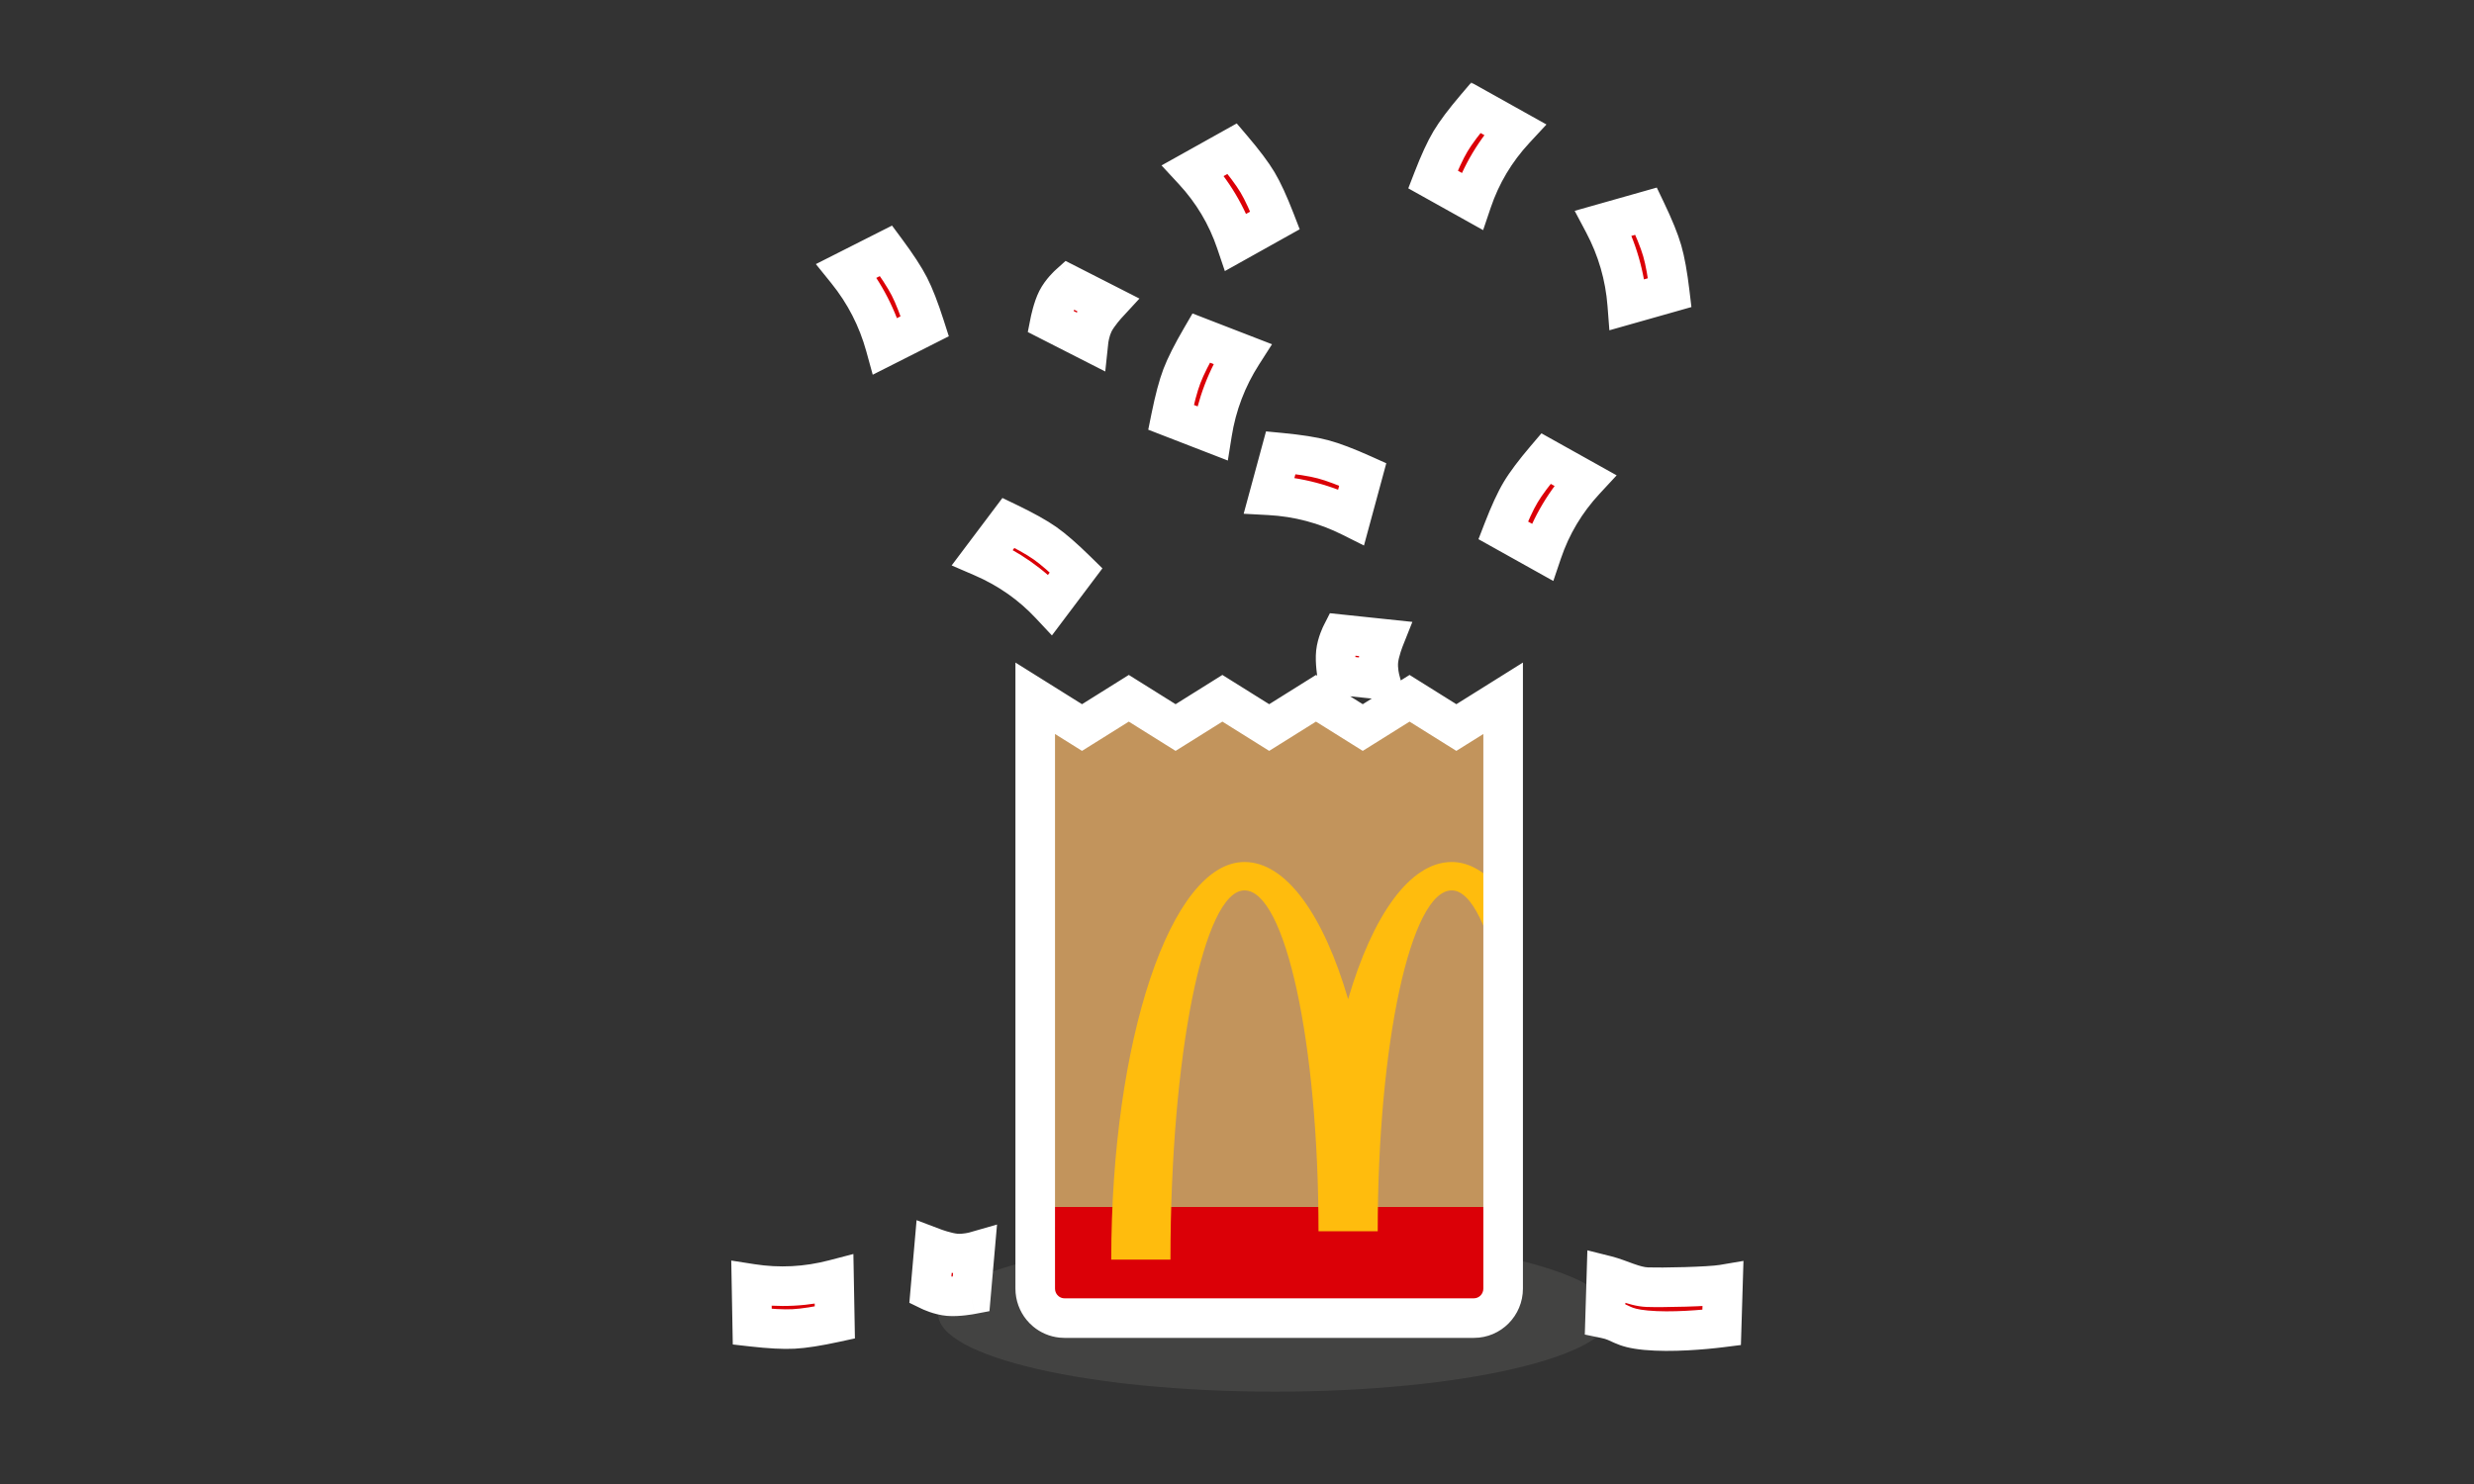 <svg width="375" height="225" viewBox="0 0 375 225" fill="none" xmlns="http://www.w3.org/2000/svg">
<rect x="0" y="0" width="375" height="225" fill="#333333" stroke="none"/>
<ellipse cx="193.262" cy="199.216" rx="51.058" ry="11.783" fill="#A0A09F" fill-opacity="0.15"/>
<path fill-rule="evenodd" clip-rule="evenodd" d="M227.839 105.871L220.746 110.308L213.654 105.871L206.561 110.308L199.469 105.871L192.376 110.308L185.284 105.871L178.191 110.308L171.099 105.871L164.007 110.308L156.914 105.871V195.371C156.914 197.844 158.9 199.846 161.347 199.846H223.406C225.855 199.846 227.839 197.844 227.839 195.371V105.871Z" fill="#C2945C"/>
<path fill-rule="evenodd" clip-rule="evenodd" d="M227.835 183.002L227.836 195.372C227.836 197.844 225.852 199.847 223.403 199.847H161.344C158.897 199.847 156.911 197.844 156.911 195.372L156.91 183.002H227.835Z" fill="#DB0007"/>
<path fill-rule="evenodd" clip-rule="evenodd" d="M220.051 130.693C222.811 130.693 225.441 132.345 227.837 135.336L227.838 150.679C225.82 140.97 223.075 134.998 220.051 134.998C213.858 134.998 208.831 158.136 208.831 186.675H199.855C199.855 158.136 194.832 134.998 188.633 134.998C182.441 134.998 177.415 160.067 177.415 190.979H168.438C168.438 157.683 177.483 130.693 188.633 130.693C194.98 130.693 200.64 138.807 204.344 151.49C208.046 138.807 213.709 130.693 220.051 130.693Z" fill="#FFBC0D"/>
<path d="M217.199 27.207C218.172 24.696 219.056 22.772 219.854 21.436C220.651 20.1 221.931 18.396 223.692 16.326L229.611 19.632C228.134 21.225 226.855 22.929 225.773 24.742C224.691 26.555 223.806 28.479 223.118 30.513L217.199 27.207Z" fill="#DB0007"/>
<path d="M152.857 79.273C155.279 80.441 157.12 81.467 158.38 82.351C159.64 83.235 161.22 84.608 163.119 86.471L159.195 91.685C157.746 90.138 156.167 88.765 154.457 87.565C152.746 86.365 150.905 85.34 148.934 84.488L152.857 79.273Z" fill="#DB0007"/>
<path d="M126.541 200.517C123.913 201.088 121.831 201.413 120.294 201.492C118.757 201.572 116.667 201.462 114.024 201.163L113.905 194.638C115.999 194.966 118.09 195.076 120.176 194.968C122.262 194.86 124.344 194.535 126.423 193.993L126.541 200.517Z" fill="#DB0007"/>
<path d="M243.293 199.915C245.897 200.453 245.652 201.321 249.489 201.684C253.326 202.048 258.327 201.605 260.958 201.273L261.157 194.745C259.071 195.099 251.761 195.239 249.688 195.157C247.616 195.075 245.551 193.904 243.492 193.387L243.293 199.915Z" fill="#DB0007"/>
<path d="M227.836 80.402C228.808 77.891 229.693 75.967 230.49 74.631C231.288 73.295 232.567 71.592 234.329 69.522L240.248 72.828C238.771 74.421 237.492 76.124 236.409 77.937C235.327 79.751 234.442 81.674 233.755 83.708L227.836 80.402Z" fill="#DB0007"/>
<path d="M193.262 33.414C192.289 30.903 191.405 28.979 190.607 27.643C189.81 26.307 188.53 24.603 186.769 22.533L180.85 25.839C182.327 27.432 183.606 29.136 184.688 30.949C185.77 32.762 186.655 34.686 187.343 36.72L193.262 33.414Z" fill="#DB0007"/>
<path d="M177.488 63.268C178.034 60.576 178.588 58.492 179.149 57.016C179.711 55.54 180.681 53.618 182.059 51.248L188.303 53.667C187.125 55.51 186.155 57.432 185.393 59.435C184.631 61.439 184.077 63.523 183.732 65.687L177.488 63.268Z" fill="#DB0007"/>
<path d="M194.128 68.635C196.862 68.897 198.993 69.23 200.519 69.633C202.046 70.037 204.06 70.801 206.56 71.925L204.807 78.387C202.852 77.408 200.838 76.644 198.766 76.096C196.694 75.547 194.564 75.215 192.375 75.097L194.128 68.635Z" fill="#DB0007"/>
<path d="M134.302 38.022C135.937 40.229 137.115 42.035 137.836 43.44C138.558 44.844 139.337 46.852 140.176 49.462L134.2 52.483C133.62 50.375 132.84 48.367 131.861 46.461C130.882 44.554 129.704 42.748 128.327 41.043L134.302 38.022Z" fill="#DB0007"/>
<path d="M249.512 32.017C250.696 34.495 251.508 36.492 251.948 38.009C252.388 39.526 252.77 41.645 253.095 44.367L246.653 46.193C246.485 44.012 246.103 41.893 245.506 39.835C244.909 37.776 244.097 35.779 243.07 33.842L249.512 32.017Z" fill="#DB0007"/>
<path d="M147.754 189.748L147.183 196.27C147.183 196.27 145.204 196.645 143.787 196.521C142.37 196.397 141.001 195.729 141.001 195.729L141.572 189.207C141.572 189.207 143.456 189.92 144.873 190.044C146.29 190.168 147.754 189.748 147.754 189.748Z" fill="#DB0007"/>
<path d="M165.004 51.674L159.171 48.702C159.171 48.702 159.565 46.726 160.211 45.459C160.856 44.192 161.988 43.172 161.988 43.172L167.821 46.144C167.821 46.144 166.455 47.625 165.809 48.892C165.163 50.159 165.004 51.674 165.004 51.674Z" fill="#DB0007"/>
<path d="M209.18 103.031L202.669 102.347C202.669 102.347 202.329 100.361 202.477 98.947C202.626 97.532 203.317 96.175 203.317 96.175L209.828 96.859C209.828 96.859 209.083 98.731 208.934 100.145C208.786 101.56 209.18 103.031 209.18 103.031Z" fill="#DB0007"/>
<mask id="path-18-outside-1_17_28567" maskUnits="userSpaceOnUse" x="109.906" y="12.326" width="155" height="193" fill="black">
<rect fill="white" x="109.906" y="12.326" width="155" height="193"/>
<path d="M243.494 193.388C245.553 193.904 247.618 195.076 249.69 195.157C251.763 195.239 259.072 195.099 261.158 194.745L260.96 201.272C258.329 201.605 253.328 202.048 249.491 201.685C245.654 201.321 245.899 200.453 243.295 199.915L243.494 193.388ZM126.542 200.517C123.915 201.087 121.832 201.413 120.295 201.492C118.758 201.571 116.668 201.461 114.024 201.162L113.906 194.638C116 194.965 118.091 195.075 120.177 194.968C122.263 194.86 124.346 194.535 126.424 193.992L126.542 200.517ZM227.84 135.335L227.841 135.337V150.68C227.84 150.678 227.84 150.676 227.84 150.675V195.371C227.84 197.843 225.856 199.846 223.407 199.846H161.348C161.195 199.846 161.044 199.837 160.896 199.822C160.002 199.731 159.186 199.371 158.529 198.824C158.31 198.642 158.109 198.439 157.928 198.218C157.295 197.444 156.915 196.453 156.915 195.371L156.914 183.001H156.915V105.87L164.008 110.308L171.101 105.87L178.192 110.308L185.285 105.87L192.378 110.308L199.471 105.87L206.562 110.308L213.655 105.87L220.748 110.308L227.84 105.87V135.335ZM141.575 189.207C141.575 189.207 143.46 189.92 144.877 190.044C146.294 190.168 147.758 189.748 147.758 189.748L147.188 196.27C147.188 196.27 145.208 196.644 143.791 196.521C142.386 196.398 141.027 195.74 141.005 195.729L141.575 189.207ZM209.832 96.859C209.832 96.859 209.087 98.731 208.938 100.146C208.791 101.55 209.178 103.012 209.184 103.031L202.673 102.347C202.667 102.315 202.334 100.35 202.481 98.947C202.63 97.533 203.321 96.175 203.321 96.175L209.832 96.859ZM152.86 79.273C155.282 80.441 157.123 81.468 158.383 82.352C159.643 83.236 161.222 84.609 163.121 86.472L159.197 91.686C157.749 90.138 156.169 88.765 154.459 87.565C152.749 86.366 150.908 85.34 148.937 84.488L152.86 79.273ZM240.252 72.828C238.775 74.421 237.496 76.124 236.414 77.938C235.332 79.751 234.446 81.674 233.759 83.708L227.84 80.402C228.812 77.891 229.698 75.967 230.495 74.631C231.292 73.295 232.572 71.591 234.333 69.522L240.252 72.828ZM194.131 68.635C196.865 68.897 198.996 69.23 200.522 69.634C202.049 70.038 204.062 70.802 206.562 71.925L204.81 78.387C202.855 77.408 200.84 76.644 198.769 76.096C196.697 75.547 194.567 75.214 192.378 75.097L194.131 68.635ZM188.305 53.667C187.127 55.509 186.156 57.431 185.395 59.435C184.633 61.438 184.079 63.522 183.733 65.686L177.49 63.268C178.036 60.576 178.59 58.492 179.151 57.016C179.713 55.54 180.683 53.617 182.062 51.248L188.305 53.667ZM134.307 38.022C135.942 40.228 137.12 42.035 137.841 43.44C138.562 44.844 139.342 46.852 140.18 49.462L134.204 52.482C133.624 50.375 132.844 48.367 131.865 46.461C130.886 44.554 129.708 42.748 128.331 41.043L134.307 38.022ZM167.825 46.145C167.808 46.163 166.455 47.633 165.813 48.892C165.172 50.15 165.01 51.654 165.008 51.674L159.175 48.702C159.175 48.702 159.569 46.726 160.215 45.459C160.861 44.192 161.992 43.172 161.992 43.172L167.825 46.145ZM249.515 32.016C250.698 34.494 251.51 36.492 251.95 38.009C252.39 39.526 252.772 41.645 253.097 44.366L246.655 46.191C246.488 44.011 246.105 41.892 245.508 39.834C244.911 37.776 244.099 35.778 243.072 33.841L249.515 32.016ZM186.771 22.534C188.533 24.604 189.813 26.307 190.61 27.644C191.408 28.98 192.292 30.903 193.265 33.414L187.346 36.721C186.658 34.687 185.774 32.763 184.691 30.949C183.609 29.136 182.329 27.433 180.853 25.84L186.771 22.534ZM229.613 19.633C228.137 21.226 226.857 22.929 225.775 24.742C224.693 26.556 223.808 28.479 223.12 30.513L217.201 27.207C218.174 24.696 219.059 22.772 219.856 21.436C220.654 20.099 221.933 18.396 223.694 16.326L229.613 19.633Z"/>
</mask>
<path d="M243.494 193.388L244.224 190.478L240.609 189.571L240.496 193.296L243.494 193.388ZM249.69 195.157L249.572 198.155H249.573L249.69 195.157ZM261.158 194.745L264.157 194.836L264.268 191.175L260.657 191.787L261.158 194.745ZM260.96 201.272L261.336 204.249L263.881 203.928L263.959 201.364L260.96 201.272ZM249.491 201.685L249.208 204.671H249.208L249.491 201.685ZM243.295 199.915L240.296 199.824L240.219 202.343L242.688 202.853L243.295 199.915ZM126.542 200.517L127.179 203.448L129.586 202.925L129.542 200.462L126.542 200.517ZM120.295 201.492L120.449 204.488H120.449L120.295 201.492ZM114.024 201.162L111.025 201.216L111.073 203.847L113.687 204.143L114.024 201.162ZM113.906 194.638L114.37 191.674L110.842 191.122L110.907 194.692L113.906 194.638ZM120.177 194.968L120.331 197.964H120.331L120.177 194.968ZM126.424 193.992L129.423 193.938L129.354 190.127L125.666 191.089L126.424 193.992ZM227.84 135.335H224.84V136.043L225.157 136.677L227.84 135.335ZM227.841 135.337H230.841V134.629L230.524 133.995L227.841 135.337ZM227.841 150.68L224.904 151.29L230.841 150.68H227.841ZM227.84 150.675L230.777 150.064L224.84 150.675H227.84ZM227.84 195.371L230.84 195.371V195.371H227.84ZM161.348 199.846L161.347 202.846H161.348V199.846ZM160.896 199.822L160.59 202.807L160.59 202.807L160.896 199.822ZM158.529 198.824L160.449 196.519L160.449 196.519L158.529 198.824ZM157.928 198.218L155.605 200.117L155.605 200.117L157.928 198.218ZM156.915 195.371L153.915 195.371V195.371L156.915 195.371ZM156.914 183.001V180.001H153.914L153.914 183.001L156.914 183.001ZM156.915 183.001V186.001H159.915V183.001H156.915ZM156.915 105.87L158.506 103.327L153.915 100.454V105.87H156.915ZM164.008 110.308L162.417 112.851L164.008 113.846L165.599 112.851L164.008 110.308ZM171.101 105.87L172.692 103.327L171.101 102.331L169.509 103.327L171.101 105.87ZM178.192 110.308L176.601 112.851L178.192 113.846L179.784 112.851L178.192 110.308ZM185.285 105.87L186.876 103.327L185.285 102.331L183.694 103.327L185.285 105.87ZM192.378 110.308L190.787 112.851L192.378 113.846L193.969 112.851L192.378 110.308ZM199.471 105.87L201.062 103.327L199.471 102.331L197.88 103.327L199.471 105.87ZM206.562 110.308L204.971 112.851L206.562 113.846L208.154 112.851L206.562 110.308ZM213.655 105.87L215.246 103.327L213.655 102.331L212.064 103.327L213.655 105.87ZM220.748 110.308L219.157 112.851L220.748 113.846L222.339 112.851L220.748 110.308ZM227.84 105.87H230.84V100.454L226.249 103.327L227.84 105.87ZM141.575 189.207L142.637 186.401L138.932 185L138.587 188.946L141.575 189.207ZM144.877 190.044L144.615 193.033L144.616 193.033L144.877 190.044ZM147.758 189.748L150.746 190.009L151.127 185.661L146.931 186.864L147.758 189.748ZM147.188 196.27L147.746 199.217L149.978 198.794L150.176 196.531L147.188 196.27ZM143.791 196.521L143.53 199.509L143.53 199.509L143.791 196.521ZM141.005 195.729L138.016 195.468L137.836 197.526L139.694 198.428L141.005 195.729ZM209.832 96.859L212.619 97.969L214.083 94.29L210.146 93.876L209.832 96.859ZM208.938 100.146L205.955 99.832L205.955 99.832L208.938 100.146ZM209.184 103.031L208.87 106.015L213.205 106.471L212.082 102.259L209.184 103.031ZM202.673 102.347L199.715 102.85L200.097 105.092L202.359 105.33L202.673 102.347ZM202.481 98.947L199.498 98.634L199.498 98.634L202.481 98.947ZM203.321 96.175L203.635 93.191L201.583 92.975L200.648 94.814L203.321 96.175ZM152.86 79.273L154.163 76.571L151.944 75.501L150.463 77.47L152.86 79.273ZM158.383 82.352L160.106 79.895L158.383 82.352ZM163.121 86.472L165.518 88.276L167.1 86.173L165.222 84.33L163.121 86.472ZM159.197 91.686L157.007 93.736L159.447 96.342L161.594 93.49L159.197 91.686ZM154.459 87.565L156.182 85.109L156.182 85.109L154.459 87.565ZM148.937 84.488L146.539 82.684L144.248 85.73L147.747 87.242L148.937 84.488ZM240.252 72.828L242.452 74.868L245.046 72.07L241.715 70.209L240.252 72.828ZM236.414 77.938L233.838 76.4L236.414 77.938ZM233.759 83.708L232.296 86.327L235.445 88.086L236.601 84.669L233.759 83.708ZM227.84 80.402L225.042 79.319L224.101 81.75L226.377 83.022L227.84 80.402ZM230.495 74.631L227.919 73.094L227.919 73.094L230.495 74.631ZM234.333 69.522L235.796 66.903L233.645 65.701L232.048 67.577L234.333 69.522ZM194.131 68.635L194.417 65.648L191.898 65.407L191.235 67.849L194.131 68.635ZM200.522 69.634L201.29 66.734L201.29 66.734L200.522 69.634ZM206.562 71.925L209.458 72.71L210.128 70.238L207.792 69.188L206.562 71.925ZM204.81 78.387L203.466 81.069L206.745 82.711L207.705 79.172L204.81 78.387ZM198.769 76.096L199.536 73.195L199.536 73.195L198.769 76.096ZM192.378 75.097L189.483 74.311L188.511 77.893L192.217 78.092L192.378 75.097ZM188.305 53.667L190.832 55.283L192.808 52.194L189.389 50.87L188.305 53.667ZM185.395 59.435L182.59 58.368V58.368L185.395 59.435ZM183.733 65.686L182.65 68.484L186.111 69.825L186.696 66.16L183.733 65.686ZM177.49 63.268L174.55 62.671L174.047 65.151L176.406 66.065L177.49 63.268ZM179.151 57.016L176.347 55.949L176.347 55.949L179.151 57.016ZM182.062 51.248L183.145 48.451L180.757 47.525L179.469 49.739L182.062 51.248ZM134.307 38.022L136.717 36.236L135.211 34.203L132.953 35.344L134.307 38.022ZM137.841 43.44L140.51 42.069L140.51 42.069L137.841 43.44ZM140.18 49.462L141.533 52.139L143.819 50.984L143.036 48.545L140.18 49.462ZM134.204 52.482L131.312 53.279L132.285 56.814L135.557 55.16L134.204 52.482ZM131.865 46.461L134.534 45.091L134.534 45.091L131.865 46.461ZM128.331 41.043L126.977 38.366L123.665 40.041L125.997 42.928L128.331 41.043ZM167.825 46.145L170.031 48.178L172.713 45.269L169.187 43.472L167.825 46.145ZM165.813 48.892L163.141 47.529L163.14 47.53L165.813 48.892ZM165.008 51.674L163.646 54.347L167.53 56.325L167.991 51.991L165.008 51.674ZM159.175 48.702L156.233 48.115L155.788 50.344L157.813 51.375L159.175 48.702ZM160.215 45.459L157.542 44.097L157.542 44.097L160.215 45.459ZM161.992 43.172L163.354 40.499L161.516 39.562L159.984 40.943L161.992 43.172ZM249.515 32.016L252.222 30.723L251.131 28.439L248.697 29.129L249.515 32.016ZM251.95 38.009L254.831 37.173L254.831 37.173L251.95 38.009ZM253.097 44.366L253.915 47.253L256.379 46.554L256.076 44.011L253.097 44.366ZM246.655 46.191L243.664 46.422L243.945 50.077L247.473 49.078L246.655 46.191ZM245.508 39.834L248.389 38.998L248.389 38.998L245.508 39.834ZM243.072 33.841L242.255 30.954L238.683 31.966L240.422 35.246L243.072 33.841ZM186.771 22.534L189.056 20.59L187.46 18.714L185.309 19.915L186.771 22.534ZM190.61 27.644L193.187 26.106L193.187 26.106L190.61 27.644ZM193.265 33.414L194.728 36.033L197.004 34.762L196.062 32.331L193.265 33.414ZM187.346 36.721L184.504 37.681L185.659 41.099L188.809 39.34L187.346 36.721ZM184.691 30.949L187.268 29.412L187.268 29.412L184.691 30.949ZM180.853 25.84L179.39 23.221L176.058 25.081L178.652 27.879L180.853 25.84ZM229.613 19.633L231.813 21.672L234.407 18.875L231.076 17.014L229.613 19.633ZM225.775 24.742L223.199 23.205L225.775 24.742ZM223.12 30.513L221.657 33.132L224.807 34.891L225.962 31.474L223.12 30.513ZM217.201 27.207L214.404 26.124L213.462 28.555L215.738 29.826L217.201 27.207ZM219.856 21.436L217.28 19.898L217.28 19.898L219.856 21.436ZM223.694 16.326L225.157 13.707L223.006 12.505L221.41 14.382L223.694 16.326ZM243.494 193.388L242.764 196.297C243.607 196.509 244.364 196.829 245.581 197.262C246.655 197.644 248.053 198.095 249.572 198.155L249.69 195.157L249.808 192.16C249.256 192.138 248.585 191.962 247.593 191.609C246.745 191.307 245.44 190.783 244.224 190.478L243.494 193.388ZM249.69 195.157L249.573 198.155C250.717 198.2 253.148 198.182 255.507 198.113C257.8 198.046 260.371 197.921 261.66 197.703L261.158 194.745L260.657 191.787C259.859 191.923 257.733 192.045 255.331 192.116C252.996 192.184 250.736 192.196 249.808 192.16L249.69 195.157ZM261.158 194.745L258.16 194.654L257.961 201.181L260.96 201.272L263.959 201.364L264.157 194.836L261.158 194.745ZM260.96 201.272L260.584 198.296C258.003 198.622 253.27 199.029 249.774 198.698L249.491 201.685L249.208 204.671C253.386 205.067 258.655 204.587 261.336 204.249L260.96 201.272ZM249.491 201.685L249.774 198.698C248.144 198.544 247.565 198.308 247.146 198.123C246.568 197.866 245.603 197.329 243.902 196.977L243.295 199.915L242.688 202.853C243.591 203.04 243.806 203.205 244.715 203.608C245.785 204.082 247.002 204.462 249.208 204.671L249.491 201.685ZM243.295 199.915L246.294 200.007L246.493 193.479L243.494 193.388L240.496 193.296L240.296 199.824L243.295 199.915ZM126.542 200.517L125.905 197.585C123.338 198.143 121.438 198.429 120.14 198.496L120.295 201.492L120.449 204.488C122.226 204.397 124.492 204.032 127.179 203.448L126.542 200.517ZM120.295 201.492L120.14 198.496C118.844 198.563 116.941 198.473 114.362 198.181L114.024 201.162L113.687 204.143C116.394 204.449 118.672 204.58 120.449 204.488L120.295 201.492ZM114.024 201.162L117.024 201.108L116.906 194.583L113.906 194.638L110.907 194.692L111.025 201.216L114.024 201.162ZM113.906 194.638L113.443 197.602C115.738 197.96 118.035 198.082 120.331 197.964L120.177 194.968L120.022 191.972C118.146 192.069 116.263 191.97 114.37 191.674L113.906 194.638ZM120.177 194.968L120.331 197.964C122.627 197.845 124.912 197.487 127.182 196.895L126.424 193.992L125.666 191.089C123.779 191.582 121.899 191.875 120.022 191.972L120.177 194.968ZM126.424 193.992L123.424 194.047L123.542 200.571L126.542 200.517L129.542 200.462L129.423 193.938L126.424 193.992ZM227.84 135.335L225.157 136.677L225.158 136.679L227.841 135.337L230.524 133.995L230.523 133.993L227.84 135.335ZM227.841 135.337H224.841V150.68H227.841H230.841V135.337H227.841ZM227.841 150.68L230.778 150.069C230.78 150.08 230.782 150.088 230.783 150.093C230.784 150.097 230.785 150.101 230.784 150.1C230.784 150.1 230.784 150.099 230.784 150.097C230.783 150.096 230.783 150.093 230.782 150.09C230.781 150.085 230.779 150.075 230.777 150.064L227.84 150.675L224.903 151.285C224.9 151.275 224.899 151.267 224.898 151.262C224.897 151.257 224.896 151.253 224.896 151.254C224.896 151.254 224.897 151.256 224.897 151.257C224.897 151.259 224.898 151.261 224.898 151.264C224.899 151.27 224.901 151.279 224.904 151.29L227.841 150.68ZM227.84 150.675H224.84V195.371H227.84H230.84V150.675H227.84ZM227.84 195.371L224.84 195.371C224.84 196.213 224.173 196.846 223.407 196.846V199.846V202.846C227.54 202.846 230.839 199.473 230.84 195.371L227.84 195.371ZM223.407 199.846V196.846H161.348V199.846V202.846H223.407V199.846ZM161.348 199.846L161.348 196.846C161.303 196.846 161.254 196.843 161.201 196.838L160.896 199.822L160.59 202.807C160.835 202.832 161.087 202.846 161.347 202.846L161.348 199.846ZM160.896 199.822L161.201 196.838C160.922 196.809 160.664 196.698 160.449 196.519L158.529 198.824L156.61 201.13C157.709 202.045 159.082 202.652 160.59 202.807L160.896 199.822ZM158.529 198.824L160.449 196.519C160.375 196.457 160.308 196.39 160.25 196.319L157.928 198.218L155.605 200.117C155.909 200.488 156.246 200.827 156.61 201.13L158.529 198.824ZM157.928 198.218L160.25 196.319C160.041 196.064 159.915 195.738 159.915 195.371L156.915 195.371L153.915 195.371C153.915 197.167 154.549 198.825 155.605 200.117L157.928 198.218ZM156.915 195.371L159.915 195.371L159.914 183.001L156.914 183.001L153.914 183.001L153.915 195.371L156.915 195.371ZM156.914 183.001V186.001H156.915V183.001V180.001H156.914V183.001ZM156.915 183.001H159.915V105.87H156.915H153.915V183.001H156.915ZM156.915 105.87L155.324 108.413L162.417 112.851L164.008 110.308L165.599 107.764L158.506 103.327L156.915 105.87ZM164.008 110.308L165.599 112.851L172.692 108.413L171.101 105.87L169.509 103.327L162.417 107.764L164.008 110.308ZM171.101 105.87L169.509 108.413L176.601 112.851L178.192 110.308L179.784 107.764L172.692 103.327L171.101 105.87ZM178.192 110.308L179.784 112.851L186.876 108.413L185.285 105.87L183.694 103.327L176.601 107.764L178.192 110.308ZM185.285 105.87L183.694 108.413L190.787 112.851L192.378 110.308L193.969 107.764L186.876 103.327L185.285 105.87ZM192.378 110.308L193.969 112.851L201.062 108.413L199.471 105.87L197.88 103.327L190.787 107.764L192.378 110.308ZM199.471 105.87L197.879 108.413L204.971 112.851L206.562 110.308L208.154 107.764L201.062 103.327L199.471 105.87ZM206.562 110.308L208.154 112.851L215.246 108.413L213.655 105.87L212.064 103.327L204.971 107.764L206.562 110.308ZM213.655 105.87L212.064 108.413L219.157 112.851L220.748 110.308L222.339 107.764L215.246 103.327L213.655 105.87ZM220.748 110.308L222.339 112.851L229.431 108.413L227.84 105.87L226.249 103.327L219.157 107.764L220.748 110.308ZM227.84 105.87H224.84V135.335H227.84H230.84V105.87H227.84ZM141.575 189.207C140.514 192.013 140.514 192.013 140.514 192.013C140.515 192.013 140.515 192.013 140.515 192.013C140.515 192.014 140.516 192.014 140.516 192.014C140.517 192.014 140.518 192.015 140.519 192.015C140.522 192.016 140.525 192.017 140.528 192.018C140.534 192.021 140.543 192.024 140.553 192.028C140.573 192.035 140.6 192.045 140.634 192.057C140.702 192.082 140.796 192.116 140.911 192.156C141.141 192.235 141.462 192.342 141.836 192.453C142.538 192.663 143.597 192.943 144.615 193.033L144.877 190.044L145.138 187.055C144.74 187.02 144.148 186.882 143.554 186.705C143.279 186.622 143.04 186.543 142.872 186.485C142.789 186.456 142.725 186.433 142.684 186.418C142.663 186.411 142.649 186.406 142.641 186.403C142.636 186.401 142.634 186.4 142.633 186.4C142.633 186.4 142.633 186.4 142.634 186.4C142.634 186.4 142.634 186.4 142.635 186.4C142.635 186.4 142.635 186.401 142.636 186.401C142.636 186.401 142.636 186.401 142.636 186.401C142.636 186.401 142.637 186.401 141.575 189.207ZM144.877 190.044L144.616 193.033C145.671 193.125 146.665 193.013 147.336 192.903C147.685 192.845 147.979 192.782 148.192 192.732C148.3 192.707 148.388 192.685 148.454 192.668C148.487 192.659 148.515 192.651 148.536 192.645C148.547 192.642 148.557 192.64 148.565 192.637C148.569 192.636 148.573 192.635 148.576 192.634C148.577 192.634 148.579 192.633 148.58 192.633C148.581 192.633 148.582 192.633 148.583 192.632C148.583 192.632 148.583 192.632 148.584 192.632C148.584 192.632 148.585 192.632 147.758 189.748C146.931 186.864 146.932 186.864 146.932 186.864C146.932 186.864 146.933 186.864 146.933 186.864C146.934 186.864 146.934 186.863 146.935 186.863C146.936 186.863 146.937 186.863 146.938 186.862C146.94 186.862 146.941 186.861 146.942 186.861C146.945 186.86 146.946 186.86 146.946 186.86C146.945 186.86 146.94 186.862 146.93 186.864C146.911 186.869 146.874 186.879 146.821 186.891C146.716 186.916 146.555 186.95 146.361 186.982C145.946 187.051 145.5 187.087 145.138 187.055L144.877 190.044ZM147.758 189.748L144.769 189.487L144.199 196.008L147.188 196.27L150.176 196.531L150.746 190.009L147.758 189.748ZM147.188 196.27C146.629 193.322 146.63 193.322 146.63 193.322C146.63 193.322 146.63 193.322 146.63 193.322C146.631 193.322 146.631 193.322 146.631 193.322C146.632 193.321 146.632 193.321 146.632 193.321C146.633 193.321 146.633 193.321 146.633 193.321C146.632 193.321 146.629 193.322 146.625 193.323C146.617 193.324 146.601 193.327 146.58 193.331C146.537 193.338 146.47 193.35 146.382 193.364C146.207 193.392 145.959 193.428 145.674 193.462C145.057 193.533 144.451 193.567 144.052 193.532L143.791 196.521L143.53 199.509C144.548 199.598 145.64 199.506 146.367 199.421C146.754 199.376 147.089 199.327 147.33 199.289C147.45 199.269 147.549 199.252 147.619 199.24C147.655 199.234 147.683 199.229 147.705 199.225C147.715 199.223 147.724 199.221 147.731 199.22C147.734 199.219 147.737 199.219 147.74 199.218C147.741 199.218 147.742 199.218 147.743 199.218C147.744 199.218 147.744 199.217 147.744 199.217C147.745 199.217 147.745 199.217 147.745 199.217C147.745 199.217 147.746 199.217 147.188 196.27ZM143.791 196.521L144.052 193.532C143.694 193.501 143.264 193.389 142.869 193.251C142.492 193.119 142.258 193.003 142.316 193.031L141.005 195.729L139.694 198.428C139.758 198.459 141.539 199.335 143.53 199.509L143.791 196.521ZM141.005 195.729L143.993 195.991L144.564 189.468L141.575 189.207L138.587 188.946L138.016 195.468L141.005 195.729ZM209.832 96.859C207.045 95.75 207.045 95.75 207.044 95.751C207.044 95.751 207.044 95.751 207.044 95.751C207.044 95.752 207.044 95.752 207.044 95.753C207.043 95.754 207.043 95.755 207.042 95.756C207.041 95.758 207.04 95.761 207.039 95.764C207.037 95.77 207.033 95.779 207.029 95.789C207.022 95.809 207.011 95.836 206.998 95.87C206.972 95.937 206.937 96.03 206.895 96.145C206.812 96.373 206.7 96.692 206.582 97.064C206.36 97.762 206.062 98.816 205.955 99.832L208.938 100.146L211.922 100.459C211.964 100.061 212.112 99.472 212.3 98.88C212.387 98.607 212.47 98.37 212.531 98.203C212.562 98.12 212.586 98.056 212.601 98.015C212.609 97.995 212.615 97.981 212.618 97.973C212.619 97.969 212.62 97.966 212.621 97.966C212.621 97.965 212.621 97.965 212.621 97.966C212.62 97.966 212.62 97.966 212.62 97.967C212.62 97.967 212.62 97.967 212.62 97.968C212.62 97.968 212.62 97.968 212.62 97.968C212.62 97.968 212.619 97.969 209.832 96.859ZM208.938 100.146L205.955 99.832C205.746 101.822 206.268 103.74 206.285 103.804L209.184 103.031L212.082 102.259C212.099 102.322 212.03 102.071 211.972 101.676C211.912 101.261 211.884 100.817 211.922 100.459L208.938 100.146ZM209.184 103.031L209.497 100.048L202.987 99.363L202.673 102.347L202.359 105.33L208.87 106.015L209.184 103.031ZM202.673 102.347L205.63 101.843C205.634 101.867 205.562 101.443 205.506 100.869C205.446 100.255 205.424 99.655 205.465 99.261L202.481 98.947L199.498 98.634C199.392 99.642 199.463 100.726 199.534 101.453C199.609 102.22 199.706 102.795 199.715 102.85L202.673 102.347ZM202.481 98.947L205.465 99.261C205.503 98.9 205.624 98.468 205.77 98.073C205.839 97.889 205.903 97.738 205.948 97.638C205.97 97.589 205.986 97.555 205.995 97.536C205.999 97.527 206.002 97.522 206.002 97.522C206.002 97.522 206.001 97.523 206 97.525C206 97.526 205.999 97.528 205.998 97.529C205.998 97.53 205.997 97.531 205.997 97.532C205.996 97.533 205.996 97.533 205.996 97.534C205.996 97.534 205.995 97.535 205.995 97.535C205.995 97.535 205.995 97.536 203.321 96.175C200.648 94.814 200.647 94.814 200.647 94.815C200.647 94.815 200.647 94.816 200.647 94.816C200.646 94.817 200.646 94.817 200.646 94.818C200.645 94.819 200.644 94.821 200.644 94.822C200.642 94.825 200.64 94.829 200.638 94.832C200.635 94.84 200.63 94.849 200.625 94.859C200.615 94.879 200.603 94.905 200.588 94.936C200.558 94.997 200.519 95.079 200.474 95.18C200.385 95.379 200.267 95.656 200.144 95.988C199.908 96.626 199.609 97.58 199.498 98.634L202.481 98.947ZM203.321 96.175L203.008 99.158L209.518 99.843L209.832 96.859L210.146 93.876L203.635 93.191L203.321 96.175ZM152.86 79.273L151.557 81.976C153.923 83.116 155.595 84.061 156.66 84.808L158.383 82.352L160.106 79.895C158.65 78.875 156.642 77.766 154.163 76.571L152.86 79.273ZM158.383 82.352L156.66 84.808C157.723 85.553 159.167 86.795 161.02 88.613L163.121 86.472L165.222 84.33C163.277 82.422 161.563 80.918 160.106 79.895L158.383 82.352ZM163.121 86.472L160.724 84.668L156.8 89.882L159.197 91.686L161.594 93.49L165.518 88.276L163.121 86.472ZM159.197 91.686L161.387 89.635C159.799 87.939 158.064 86.429 156.182 85.109L154.459 87.565L152.736 90.021C154.275 91.101 155.698 92.338 157.007 93.736L159.197 91.686ZM154.459 87.565L156.182 85.109C154.3 83.79 152.28 82.665 150.127 81.734L148.937 84.488L147.747 87.242C149.536 88.016 151.198 88.942 152.736 90.022L154.459 87.565ZM148.937 84.488L151.334 86.292L155.258 81.077L152.86 79.273L150.463 77.47L146.539 82.684L148.937 84.488ZM240.252 72.828L238.052 70.789C236.437 72.531 235.03 74.402 233.838 76.4L236.414 77.938L238.99 79.475C239.962 77.847 241.114 76.311 242.452 74.868L240.252 72.828ZM236.414 77.938L233.838 76.4C232.646 78.398 231.671 80.515 230.917 82.747L233.759 83.708L236.601 84.669C237.221 82.833 238.018 81.104 238.99 79.475L236.414 77.938ZM233.759 83.708L235.222 81.089L229.303 77.783L227.84 80.402L226.377 83.022L232.296 86.327L233.759 83.708ZM227.84 80.402L230.637 81.486C231.586 79.036 232.4 77.292 233.071 76.168L230.495 74.631L227.919 73.094C226.995 74.642 226.039 76.746 225.042 79.319L227.84 80.402ZM230.495 74.631L233.071 76.168C233.743 75.043 234.898 73.487 236.618 71.466L234.333 69.522L232.048 67.577C230.246 69.696 228.842 71.546 227.919 73.094L230.495 74.631ZM234.333 69.522L232.87 72.141L238.789 75.447L240.252 72.828L241.715 70.209L235.796 66.903L234.333 69.522ZM194.131 68.635L193.845 71.621C196.516 71.877 198.46 72.191 199.755 72.534L200.522 69.634L201.29 66.734C199.531 66.268 197.214 65.916 194.417 65.648L194.131 68.635ZM200.522 69.634L199.755 72.534C201.049 72.876 202.891 73.564 205.333 74.661L206.562 71.925L207.792 69.188C205.234 68.039 203.049 67.199 201.29 66.734L200.522 69.634ZM206.562 71.925L203.667 71.139L201.914 77.601L204.81 78.387L207.705 79.172L209.458 72.71L206.562 71.925ZM204.81 78.387L206.153 75.704C204.017 74.635 201.811 73.797 199.536 73.195L198.769 76.096L198.001 78.996C199.87 79.491 201.692 80.18 203.466 81.069L204.81 78.387ZM198.769 76.096L199.536 73.195C197.262 72.594 194.928 72.229 192.539 72.101L192.378 75.097L192.217 78.092C194.205 78.199 196.132 78.501 198.001 78.996L198.769 76.096ZM192.378 75.097L195.273 75.882L197.026 69.42L194.131 68.635L191.235 67.849L189.483 74.311L192.378 75.097ZM188.305 53.667L185.777 52.051C184.491 54.062 183.427 56.169 182.59 58.368L185.395 59.435L188.199 60.501C188.886 58.694 189.762 56.956 190.832 55.283L188.305 53.667ZM185.395 59.435L182.59 58.368C181.754 60.568 181.148 62.851 180.771 65.213L183.733 65.686L186.696 66.16C187.01 64.193 187.511 62.308 188.199 60.501L185.395 59.435ZM183.733 65.686L184.817 62.889L178.574 60.47L177.49 63.268L176.406 66.065L182.65 68.484L183.733 65.686ZM177.49 63.268L180.43 63.864C180.964 61.234 181.479 59.334 181.955 58.082L179.151 57.016L176.347 55.949C175.701 57.65 175.109 59.918 174.55 62.671L177.49 63.268ZM179.151 57.016L181.955 58.082C182.431 56.831 183.308 55.072 184.654 52.757L182.062 51.248L179.469 49.739C178.058 52.163 176.994 54.248 176.347 55.949L179.151 57.016ZM182.062 51.248L180.978 54.045L187.221 56.464L188.305 53.667L189.389 50.87L183.145 48.451L182.062 51.248ZM134.307 38.022L131.896 39.807C133.493 41.964 134.56 43.618 135.172 44.81L137.841 43.44L140.51 42.069C139.679 40.451 138.39 38.493 136.717 36.236L134.307 38.022ZM137.841 43.44L135.172 44.81C135.783 46.001 136.504 47.829 137.323 50.379L140.18 49.462L143.036 48.545C142.179 45.875 141.341 43.688 140.51 42.069L137.841 43.44ZM140.18 49.462L138.826 46.785L132.851 49.805L134.204 52.482L135.557 55.16L141.533 52.139L140.18 49.462ZM134.204 52.482L137.096 51.686C136.462 49.384 135.609 47.184 134.534 45.091L131.865 46.461L129.196 47.831C130.079 49.551 130.785 51.365 131.312 53.279L134.204 52.482ZM131.865 46.461L134.534 45.091C133.459 42.998 132.168 41.019 130.665 39.158L128.331 41.043L125.997 42.928C127.248 44.477 128.313 46.111 129.196 47.831L131.865 46.461ZM128.331 41.043L129.685 43.72L135.66 40.699L134.307 38.022L132.953 35.344L126.977 38.366L128.331 41.043ZM167.825 46.145L165.62 44.111C165.583 44.151 165.189 44.58 164.708 45.182C164.253 45.753 163.602 46.625 163.141 47.529L165.813 48.892L168.486 50.254C168.667 49.9 169.013 49.407 169.398 48.924C169.759 48.473 170.05 48.157 170.031 48.178L167.825 46.145ZM165.813 48.892L163.14 47.53C162.232 49.312 162.032 51.289 162.025 51.356L165.008 51.674L167.991 51.991C167.984 52.057 168.009 51.798 168.097 51.408C168.19 50.999 168.323 50.575 168.486 50.254L165.813 48.892ZM165.008 51.674L166.37 49.001L160.537 46.029L159.175 48.702L157.813 51.375L163.646 54.347L165.008 51.674ZM159.175 48.702C162.117 49.289 162.117 49.29 162.117 49.29C162.117 49.29 162.117 49.29 162.117 49.29C162.117 49.291 162.116 49.291 162.116 49.291C162.116 49.292 162.116 49.292 162.116 49.292C162.116 49.293 162.116 49.293 162.116 49.293C162.116 49.292 162.117 49.289 162.118 49.285C162.119 49.277 162.123 49.261 162.127 49.24C162.136 49.197 162.151 49.131 162.17 49.045C162.21 48.872 162.269 48.627 162.345 48.351C162.51 47.752 162.706 47.178 162.888 46.821L160.215 45.459L157.542 44.097C157.078 45.008 156.754 46.054 156.56 46.761C156.457 47.136 156.377 47.465 156.323 47.703C156.295 47.822 156.274 47.919 156.259 47.989C156.251 48.025 156.245 48.053 156.241 48.074C156.239 48.085 156.237 48.093 156.236 48.1C156.235 48.104 156.234 48.107 156.234 48.109C156.234 48.11 156.234 48.111 156.233 48.112C156.233 48.113 156.233 48.113 156.233 48.114C156.233 48.114 156.233 48.114 156.233 48.114C156.233 48.115 156.233 48.115 159.175 48.702ZM160.215 45.459L162.888 46.821C163.053 46.497 163.32 46.138 163.598 45.822C163.728 45.674 163.842 45.556 163.92 45.479C163.958 45.441 163.986 45.415 164 45.401C164.008 45.394 164.012 45.39 164.012 45.39C164.012 45.39 164.011 45.391 164.009 45.393C164.008 45.394 164.007 45.395 164.006 45.396C164.005 45.397 164.004 45.397 164.003 45.398C164.003 45.398 164.002 45.399 164.002 45.399C164.002 45.399 164.001 45.4 164.001 45.4C164.001 45.4 164.001 45.4 161.992 43.172C159.984 40.943 159.983 40.944 159.983 40.944C159.983 40.944 159.982 40.944 159.982 40.945C159.982 40.945 159.981 40.946 159.981 40.946C159.98 40.947 159.978 40.948 159.977 40.949C159.975 40.952 159.972 40.954 159.969 40.957C159.963 40.963 159.955 40.969 159.947 40.977C159.93 40.992 159.909 41.012 159.884 41.035C159.835 41.082 159.769 41.145 159.691 41.223C159.536 41.377 159.327 41.593 159.093 41.859C158.644 42.37 158.023 43.154 157.542 44.097L160.215 45.459ZM161.992 43.172L160.63 45.845L166.463 48.817L167.825 46.145L169.187 43.472L163.354 40.499L161.992 43.172ZM249.515 32.016L246.808 33.309C247.964 35.73 248.696 37.558 249.069 38.845L251.95 38.009L254.831 37.173C254.325 35.426 253.433 33.258 252.222 30.723L249.515 32.016ZM251.95 38.009L249.069 38.844C249.442 40.13 249.8 42.062 250.118 44.722L253.097 44.366L256.076 44.011C255.743 41.227 255.338 38.921 254.831 37.173L251.95 38.009ZM253.097 44.366L252.279 41.48L245.837 43.305L246.655 46.191L247.473 49.078L253.915 47.253L253.097 44.366ZM246.655 46.191L249.646 45.961C249.463 43.58 249.044 41.258 248.389 38.998L245.508 39.834L242.627 40.67C243.165 42.527 243.512 44.443 243.664 46.422L246.655 46.191ZM245.508 39.834L248.389 38.998C247.733 36.738 246.844 34.55 245.723 32.436L243.072 33.841L240.422 35.246C241.354 37.005 242.088 38.813 242.627 40.67L245.508 39.834ZM243.072 33.841L243.89 36.727L250.332 34.902L249.515 32.016L248.697 29.129L242.255 30.954L243.072 33.841ZM186.771 22.534L184.487 24.478C186.208 26.501 187.363 28.056 188.034 29.181L190.61 27.644L193.187 26.106C192.263 24.558 190.858 22.708 189.056 20.59L186.771 22.534ZM190.61 27.644L188.034 29.181C188.705 30.305 189.519 32.048 190.467 34.497L193.265 33.414L196.062 32.331C195.066 29.759 194.111 27.655 193.187 26.106L190.61 27.644ZM193.265 33.414L191.802 30.795L185.883 34.102L187.346 36.721L188.809 39.34L194.728 36.033L193.265 33.414ZM187.346 36.721L190.188 35.76C189.433 33.529 188.461 31.411 187.268 29.412L184.691 30.949L182.115 32.486C183.087 34.114 183.883 35.845 184.504 37.681L187.346 36.721ZM184.691 30.949L187.268 29.412C186.075 27.413 184.667 25.542 183.053 23.8L180.853 25.84L178.652 27.879C179.991 29.323 181.144 30.859 182.115 32.487L184.691 30.949ZM180.853 25.84L182.315 28.459L188.234 25.153L186.771 22.534L185.309 19.915L179.39 23.221L180.853 25.84ZM229.613 19.633L227.413 17.593C225.798 19.336 224.392 21.207 223.199 23.205L225.775 24.742L228.352 26.279C229.323 24.651 230.475 23.116 231.813 21.672L229.613 19.633ZM225.775 24.742L223.199 23.205C222.007 25.203 221.033 27.32 220.278 29.552L223.12 30.513L225.962 31.474C226.583 29.638 227.38 27.908 228.352 26.279L225.775 24.742ZM223.12 30.513L224.583 27.893L218.664 24.588L217.201 27.207L215.738 29.826L221.657 33.132L223.12 30.513ZM217.201 27.207L219.999 28.29C220.947 25.841 221.762 24.097 222.433 22.973L219.856 21.436L217.28 19.898C216.356 21.447 215.4 23.551 214.404 26.124L217.201 27.207ZM219.856 21.436L222.433 22.973C223.104 21.848 224.259 20.292 225.979 18.27L223.694 16.326L221.41 14.382C219.607 16.501 218.204 18.351 217.28 19.898L219.856 21.436ZM223.694 16.326L222.231 18.945L228.15 22.252L229.613 19.633L231.076 17.014L225.157 13.707L223.694 16.326Z" fill="white" mask="url(#path-18-outside-1_17_28567)"/>
</svg>
